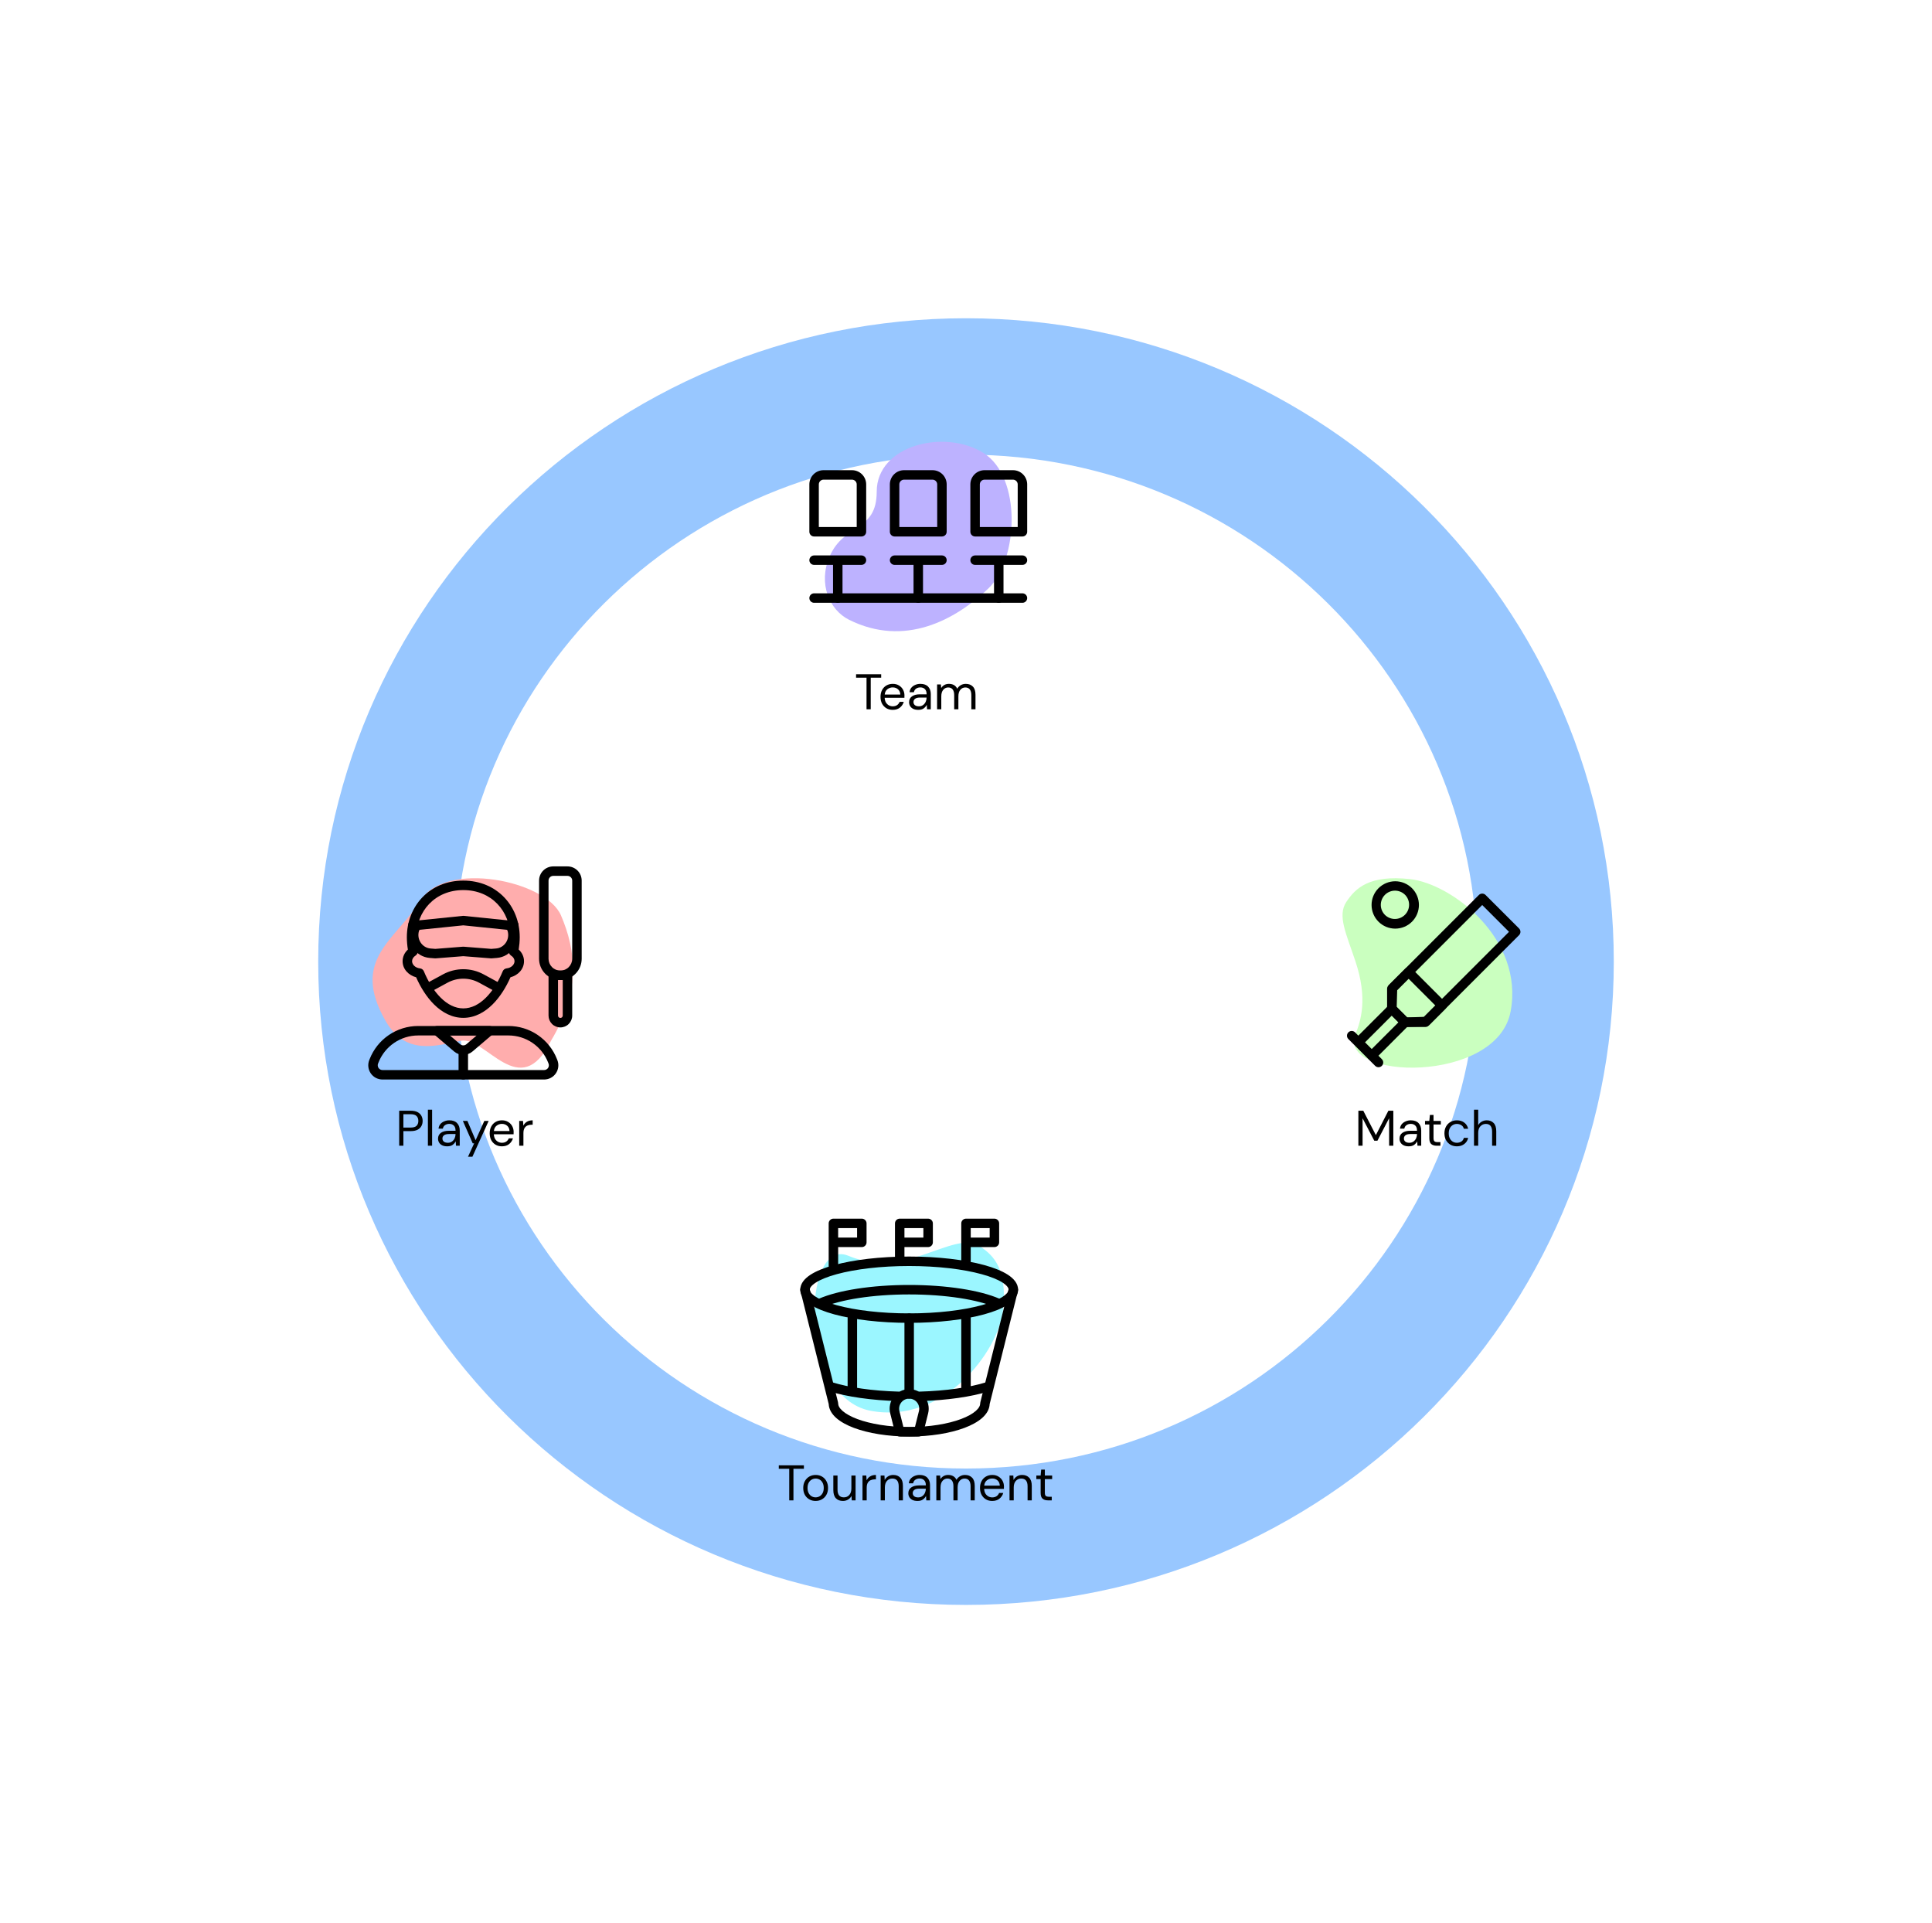 <svg width="425" height="423" viewBox="0 0 425 423" fill="none" xmlns="http://www.w3.org/2000/svg">
<g filter="url(#filter0_f_1667_8879)">
<path d="M340 211.5C340 281.265 283.016 338 212.5 338C141.984 338 85 281.265 85 211.5C85 141.735 141.984 85 212.5 85C283.016 85 340 141.735 340 211.5Z" stroke="#2E8DFF" stroke-opacity="0.49" stroke-width="30"/>
</g>
<path d="M87.814 252V244.3H90.344C90.945 244.3 91.44 244.399 91.829 244.597C92.218 244.795 92.504 245.063 92.687 245.4C92.878 245.737 92.973 246.119 92.973 246.544C92.973 246.962 92.881 247.34 92.698 247.677C92.515 248.014 92.229 248.286 91.84 248.491C91.451 248.689 90.953 248.788 90.344 248.788H88.738V252H87.814ZM88.738 248.007H90.322C90.938 248.007 91.374 247.879 91.631 247.622C91.895 247.358 92.027 246.999 92.027 246.544C92.027 246.082 91.895 245.723 91.631 245.466C91.374 245.202 90.938 245.07 90.322 245.07H88.738V248.007ZM94.129 252V244.08H95.053V252H94.129ZM98.383 252.132C97.928 252.132 97.55 252.055 97.25 251.901C96.949 251.747 96.725 251.542 96.579 251.285C96.432 251.028 96.359 250.75 96.359 250.449C96.359 249.892 96.571 249.463 96.997 249.162C97.422 248.861 98.001 248.711 98.735 248.711H100.209V248.645C100.209 248.168 100.084 247.809 99.835 247.567C99.585 247.318 99.252 247.193 98.834 247.193C98.474 247.193 98.163 247.285 97.899 247.468C97.642 247.644 97.481 247.904 97.415 248.249H96.469C96.505 247.853 96.637 247.519 96.865 247.248C97.099 246.977 97.389 246.771 97.734 246.632C98.078 246.485 98.445 246.412 98.834 246.412C99.596 246.412 100.168 246.617 100.55 247.028C100.938 247.431 101.133 247.97 101.133 248.645V252H100.308L100.253 251.021C100.099 251.329 99.871 251.593 99.571 251.813C99.277 252.026 98.881 252.132 98.383 252.132ZM98.526 251.351C98.878 251.351 99.178 251.259 99.428 251.076C99.684 250.893 99.879 250.654 100.011 250.361C100.143 250.068 100.209 249.76 100.209 249.437V249.426H98.812C98.269 249.426 97.884 249.521 97.657 249.712C97.437 249.895 97.327 250.126 97.327 250.405C97.327 250.691 97.429 250.922 97.635 251.098C97.847 251.267 98.144 251.351 98.526 251.351ZM102.952 254.42L104.305 251.472H103.986L101.819 246.544H102.82L104.624 250.79L106.538 246.544H107.495L103.92 254.42H102.952ZM110.407 252.132C109.887 252.132 109.425 252.015 109.021 251.78C108.618 251.538 108.299 251.204 108.064 250.779C107.837 250.354 107.723 249.851 107.723 249.272C107.723 248.7 107.837 248.201 108.064 247.776C108.292 247.343 108.607 247.01 109.01 246.775C109.421 246.533 109.894 246.412 110.429 246.412C110.957 246.412 111.412 246.533 111.793 246.775C112.182 247.01 112.479 247.321 112.684 247.71C112.89 248.099 112.992 248.517 112.992 248.964C112.992 249.045 112.989 249.125 112.981 249.206C112.981 249.287 112.981 249.378 112.981 249.481H108.636C108.658 249.899 108.754 250.247 108.922 250.526C109.098 250.797 109.315 251.003 109.571 251.142C109.835 251.281 110.114 251.351 110.407 251.351C110.789 251.351 111.108 251.263 111.364 251.087C111.621 250.911 111.808 250.673 111.925 250.372H112.838C112.692 250.878 112.409 251.3 111.991 251.637C111.581 251.967 111.053 252.132 110.407 252.132ZM110.407 247.193C109.967 247.193 109.575 247.329 109.23 247.6C108.893 247.864 108.699 248.253 108.647 248.766H112.079C112.057 248.275 111.889 247.89 111.573 247.611C111.258 247.332 110.869 247.193 110.407 247.193ZM114.217 252V246.544H115.053L115.13 247.589C115.299 247.23 115.555 246.944 115.9 246.731C116.245 246.518 116.67 246.412 117.176 246.412V247.38H116.923C116.6 247.38 116.303 247.439 116.032 247.556C115.761 247.666 115.544 247.857 115.383 248.128C115.222 248.399 115.141 248.773 115.141 249.25V252H114.217Z" fill="black"/>
<path d="M123.407 201.349C126.716 209.07 127.82 217.895 121.199 228.926C114.376 242.751 106.859 227.822 101.345 228.926C95.83 230.03 89.212 232.236 84.799 224.513C77.059 210.97 87.005 206.863 92.52 198.041C98.037 189.216 120.097 193.626 123.407 201.349Z" fill="#FFADAD"/>
<path fill-rule="evenodd" clip-rule="evenodd" d="M81.313 232.952C82.152 230.804 83.619 228.96 85.523 227.66C87.427 226.36 89.678 225.664 91.984 225.664H111.85C114.156 225.664 116.408 226.359 118.312 227.66C120.216 228.96 121.684 230.804 122.523 232.952L122.611 233.174C122.796 233.648 122.862 234.16 122.805 234.665C122.747 235.17 122.567 235.654 122.281 236.074C121.994 236.494 121.609 236.838 121.159 237.075C120.71 237.313 120.209 237.437 119.7 237.437H84.135C83.627 237.437 83.126 237.313 82.676 237.075C82.227 236.838 81.842 236.494 81.555 236.074C81.268 235.654 81.088 235.17 81.031 234.665C80.973 234.16 81.04 233.648 81.225 233.174L81.313 232.952ZM91.984 227.747C90.097 227.748 88.256 228.317 86.698 229.381C85.141 230.445 83.941 231.953 83.254 233.71L83.165 233.933C83.103 234.091 83.081 234.261 83.1 234.43C83.119 234.598 83.179 234.76 83.275 234.9C83.371 235.04 83.499 235.154 83.649 235.233C83.799 235.312 83.966 235.354 84.135 235.354H119.698C119.868 235.354 120.035 235.312 120.185 235.233C120.335 235.154 120.463 235.04 120.559 234.9C120.654 234.76 120.714 234.598 120.734 234.43C120.753 234.261 120.731 234.091 120.669 233.933L120.581 233.71C119.895 231.953 118.695 230.445 117.137 229.381C115.58 228.317 113.738 227.748 111.852 227.747H91.984Z" fill="black"/>
<path fill-rule="evenodd" clip-rule="evenodd" d="M95.162 226.345C95.235 226.145 95.369 225.972 95.544 225.851C95.719 225.729 95.927 225.664 96.141 225.664H107.693C107.906 225.664 108.113 225.73 108.288 225.852C108.462 225.974 108.595 226.146 108.668 226.346C108.742 226.545 108.752 226.763 108.699 226.969C108.645 227.175 108.53 227.359 108.368 227.497L103.943 231.268C103.378 231.75 102.659 232.014 101.917 232.014C101.174 232.014 100.456 231.75 99.891 231.268L95.464 227.497C95.302 227.359 95.186 227.175 95.132 226.969C95.078 226.763 95.088 226.545 95.162 226.345ZM98.97 227.747L101.241 229.681C101.429 229.841 101.668 229.929 101.916 229.929C102.163 229.929 102.402 229.841 102.591 229.681L104.862 227.747H98.97Z" fill="black"/>
<path fill-rule="evenodd" clip-rule="evenodd" d="M101.917 230.146C102.193 230.146 102.458 230.256 102.653 230.451C102.849 230.646 102.958 230.911 102.958 231.188V236.396C102.958 236.672 102.849 236.937 102.653 237.132C102.458 237.328 102.193 237.438 101.917 237.438C101.64 237.438 101.375 237.328 101.18 237.132C100.985 236.937 100.875 236.672 100.875 236.396V231.188C100.875 230.911 100.985 230.646 101.18 230.451C101.375 230.256 101.64 230.146 101.917 230.146ZM89.5 206.146C89.5 199.302 94.506 193.688 101.917 193.688C109.325 193.688 114.329 199.302 114.329 206.146C114.329 207 114.252 207.913 114.104 208.852C114.804 209.494 115.271 210.39 115.271 211.415C115.271 213.192 113.925 214.525 112.292 214.95C111.312 217.173 109.987 219.296 108.358 220.915C106.6 222.66 104.423 223.875 101.915 223.875C99.406 223.875 97.227 222.66 95.471 220.915C93.842 219.296 92.519 217.173 91.537 214.948C89.908 214.523 88.565 213.19 88.565 211.417C88.565 210.392 89.029 209.5 89.725 208.854C89.58 207.959 89.505 207.053 89.5 206.146ZM101.917 195.771C95.727 195.771 91.583 200.381 91.583 206.146C91.583 207.042 91.683 208.044 91.883 209.104C91.921 209.309 91.897 209.521 91.813 209.712C91.73 209.902 91.591 210.064 91.415 210.175C90.904 210.498 90.648 210.965 90.648 211.417C90.648 212.096 91.275 212.867 92.394 212.994C92.579 213.014 92.755 213.084 92.903 213.196C93.052 213.308 93.168 213.457 93.24 213.629C94.167 215.867 95.431 217.94 96.94 219.435C98.444 220.929 100.123 221.792 101.915 221.792C103.706 221.792 105.385 220.929 106.89 219.437C108.398 217.937 109.665 215.867 110.59 213.631C110.661 213.459 110.777 213.309 110.926 213.196C111.075 213.084 111.252 213.014 111.437 212.994C112.558 212.869 113.187 212.096 113.187 211.417C113.187 210.962 112.929 210.498 112.417 210.175C112.24 210.064 112.1 209.901 112.017 209.71C111.933 209.518 111.909 209.306 111.948 209.1C112.146 208.044 112.246 207.042 112.246 206.146C112.246 200.381 108.104 195.771 101.915 195.771H101.917Z" fill="black"/>
<path fill-rule="evenodd" clip-rule="evenodd" d="M101.812 201.444C101.882 201.437 101.953 201.437 102.023 201.444L111.448 202.408C111.775 202.417 112.087 202.494 112.371 202.625C112.552 202.484 112.775 202.407 113.004 202.406C113.234 202.405 113.457 202.48 113.64 202.619C113.822 202.758 113.954 202.953 114.014 203.175C114.074 203.396 114.06 203.631 113.973 203.844L113.733 204.431C114.458 207.413 112.4 210.452 109.281 210.698L108.156 210.788C108.1 210.792 108.045 210.792 107.989 210.788L101.916 210.308L95.843 210.788C95.789 210.792 95.734 210.792 95.679 210.788L94.554 210.698C91.429 210.452 89.373 207.406 90.104 204.421L89.875 203.827C89.793 203.616 89.782 203.384 89.845 203.166C89.907 202.948 90.038 202.756 90.219 202.62C90.4 202.483 90.621 202.41 90.847 202.41C91.074 202.41 91.294 202.484 91.475 202.621C91.754 202.492 92.062 202.417 92.385 202.408L101.812 201.444ZM101.916 203.527L92.552 204.485C92.517 204.489 92.482 204.491 92.448 204.492C92.389 204.493 92.333 204.514 92.287 204.55C92.241 204.586 92.207 204.635 92.191 204.692C91.581 206.567 92.862 208.475 94.716 208.621L95.762 208.704L101.835 208.225C101.89 208.221 101.945 208.221 102 208.225L108.073 208.704L109.118 208.621C110.973 208.475 112.252 206.565 111.641 204.692C111.626 204.636 111.592 204.586 111.547 204.55C111.501 204.514 111.445 204.494 111.387 204.492C111.352 204.491 111.318 204.489 111.283 204.485L101.916 203.527ZM118.583 193.688C118.583 192.859 118.912 192.064 119.498 191.478C120.084 190.892 120.879 190.562 121.708 190.562H124.833C125.662 190.562 126.457 190.892 127.043 191.478C127.629 192.064 127.958 192.859 127.958 193.688V210.875C127.958 212.118 127.464 213.31 126.585 214.19C125.706 215.069 124.514 215.562 123.271 215.562C122.027 215.562 120.835 215.069 119.956 214.19C119.077 213.31 118.583 212.118 118.583 210.875V193.688ZM121.708 192.646C121.432 192.646 121.167 192.756 120.971 192.951C120.776 193.146 120.666 193.411 120.666 193.688V210.875C120.666 211.566 120.941 212.228 121.429 212.716C121.917 213.205 122.58 213.479 123.271 213.479C123.961 213.479 124.624 213.205 125.112 212.716C125.6 212.228 125.875 211.566 125.875 210.875V193.688C125.875 193.411 125.765 193.146 125.57 192.951C125.374 192.756 125.109 192.646 124.833 192.646H121.708Z" fill="black"/>
<path fill-rule="evenodd" clip-rule="evenodd" d="M120.666 214.521C120.666 214.245 120.776 213.98 120.971 213.784C121.167 213.589 121.432 213.479 121.708 213.479H124.833C125.109 213.479 125.374 213.589 125.57 213.784C125.765 213.98 125.875 214.245 125.875 214.521V223.375C125.875 224.066 125.6 224.728 125.112 225.216C124.624 225.705 123.961 225.979 123.27 225.979C122.58 225.979 121.917 225.705 121.429 225.216C120.941 224.728 120.666 224.066 120.666 223.375V214.521ZM122.75 215.563V223.375C122.75 223.513 122.805 223.646 122.902 223.743C123 223.841 123.132 223.896 123.27 223.896C123.409 223.896 123.541 223.841 123.639 223.743C123.736 223.646 123.791 223.513 123.791 223.375V215.563H122.75ZM97.435 214.317C98.81 213.568 100.351 213.176 101.917 213.176C103.483 213.176 105.024 213.568 106.4 214.317L110.166 216.367C110.409 216.499 110.59 216.722 110.668 216.987C110.746 217.252 110.716 217.537 110.584 217.78C110.452 218.023 110.229 218.204 109.964 218.282C109.699 218.36 109.413 218.33 109.17 218.198L105.404 216.148C104.334 215.566 103.135 215.26 101.917 215.26C100.699 215.26 99.501 215.566 98.431 216.148L94.96 218.035C94.84 218.105 94.707 218.15 94.569 218.167C94.431 218.184 94.291 218.174 94.157 218.136C94.023 218.098 93.898 218.034 93.79 217.948C93.681 217.861 93.591 217.754 93.524 217.631C93.458 217.509 93.416 217.375 93.403 217.237C93.389 217.099 93.403 216.959 93.444 216.826C93.485 216.693 93.552 216.57 93.641 216.464C93.731 216.357 93.841 216.27 93.964 216.206L97.435 214.317Z" fill="black"/>
<path d="M173.618 330V323.059H171.319V322.3H176.841V323.059H174.542V330H173.618ZM179.412 330.132C178.899 330.132 178.437 330.015 178.026 329.78C177.615 329.545 177.289 329.215 177.047 328.79C176.812 328.357 176.695 327.851 176.695 327.272C176.695 326.693 176.816 326.19 177.058 325.765C177.3 325.332 177.626 324.999 178.037 324.764C178.455 324.529 178.921 324.412 179.434 324.412C179.947 324.412 180.409 324.529 180.82 324.764C181.231 324.999 181.553 325.332 181.788 325.765C182.03 326.19 182.151 326.693 182.151 327.272C182.151 327.851 182.03 328.357 181.788 328.79C181.546 329.215 181.216 329.545 180.798 329.78C180.387 330.015 179.925 330.132 179.412 330.132ZM179.412 329.34C179.727 329.34 180.021 329.263 180.292 329.109C180.563 328.955 180.783 328.724 180.952 328.416C181.121 328.108 181.205 327.727 181.205 327.272C181.205 326.817 181.121 326.436 180.952 326.128C180.791 325.82 180.574 325.589 180.303 325.435C180.032 325.281 179.742 325.204 179.434 325.204C179.119 325.204 178.825 325.281 178.554 325.435C178.283 325.589 178.063 325.82 177.894 326.128C177.725 326.436 177.641 326.817 177.641 327.272C177.641 327.727 177.725 328.108 177.894 328.416C178.063 328.724 178.279 328.955 178.543 329.109C178.814 329.263 179.104 329.34 179.412 329.34ZM185.427 330.132C184.781 330.132 184.268 329.938 183.887 329.549C183.505 329.153 183.315 328.548 183.315 327.734V324.544H184.239V327.635C184.239 328.772 184.704 329.34 185.636 329.34C186.112 329.34 186.505 329.171 186.813 328.834C187.128 328.489 187.286 328.002 187.286 327.371V324.544H188.21V330H187.374L187.308 329.021C187.139 329.366 186.886 329.637 186.549 329.835C186.219 330.033 185.845 330.132 185.427 330.132ZM189.731 330V324.544H190.567L190.644 325.589C190.812 325.23 191.069 324.944 191.414 324.731C191.758 324.518 192.184 324.412 192.69 324.412V325.38H192.437C192.114 325.38 191.817 325.439 191.546 325.556C191.274 325.666 191.058 325.857 190.897 326.128C190.735 326.399 190.655 326.773 190.655 327.25V330H189.731ZM193.727 330V324.544H194.563L194.618 325.523C194.794 325.178 195.047 324.907 195.377 324.709C195.707 324.511 196.081 324.412 196.499 324.412C197.144 324.412 197.657 324.61 198.039 325.006C198.427 325.395 198.622 325.996 198.622 326.81V330H197.698V326.909C197.698 325.772 197.228 325.204 196.29 325.204C195.82 325.204 195.428 325.376 195.113 325.721C194.805 326.058 194.651 326.542 194.651 327.173V330H193.727ZM201.837 330.132C201.382 330.132 201.004 330.055 200.704 329.901C200.403 329.747 200.179 329.542 200.033 329.285C199.886 329.028 199.813 328.75 199.813 328.449C199.813 327.892 200.025 327.463 200.451 327.162C200.876 326.861 201.455 326.711 202.189 326.711H203.663V326.645C203.663 326.168 203.538 325.809 203.289 325.567C203.039 325.318 202.706 325.193 202.288 325.193C201.928 325.193 201.617 325.285 201.353 325.468C201.096 325.644 200.935 325.904 200.869 326.249H199.923C199.959 325.853 200.091 325.519 200.319 325.248C200.553 324.977 200.843 324.771 201.188 324.632C201.532 324.485 201.899 324.412 202.288 324.412C203.05 324.412 203.622 324.617 204.004 325.028C204.392 325.431 204.587 325.97 204.587 326.645V330H203.762L203.707 329.021C203.553 329.329 203.325 329.593 203.025 329.813C202.731 330.026 202.335 330.132 201.837 330.132ZM201.98 329.351C202.332 329.351 202.632 329.259 202.882 329.076C203.138 328.893 203.333 328.654 203.465 328.361C203.597 328.068 203.663 327.76 203.663 327.437V327.426H202.266C201.723 327.426 201.338 327.521 201.111 327.712C200.891 327.895 200.781 328.126 200.781 328.405C200.781 328.691 200.883 328.922 201.089 329.098C201.301 329.267 201.598 329.351 201.98 329.351ZM205.973 330V324.544H206.809L206.875 325.336C207.051 325.043 207.286 324.815 207.579 324.654C207.872 324.493 208.202 324.412 208.569 324.412C209.002 324.412 209.372 324.5 209.68 324.676C209.995 324.852 210.237 325.12 210.406 325.479C210.597 325.149 210.857 324.889 211.187 324.698C211.524 324.507 211.887 324.412 212.276 324.412C212.929 324.412 213.449 324.61 213.838 325.006C214.227 325.395 214.421 325.996 214.421 326.81V330H213.508V326.909C213.508 326.344 213.394 325.919 213.167 325.633C212.94 325.347 212.613 325.204 212.188 325.204C211.748 325.204 211.381 325.376 211.088 325.721C210.802 326.058 210.659 326.542 210.659 327.173V330H209.735V326.909C209.735 326.344 209.621 325.919 209.394 325.633C209.167 325.347 208.84 325.204 208.415 325.204C207.982 325.204 207.619 325.376 207.326 325.721C207.04 326.058 206.897 326.542 206.897 327.173V330H205.973ZM218.266 330.132C217.745 330.132 217.283 330.015 216.88 329.78C216.476 329.538 216.157 329.204 215.923 328.779C215.695 328.354 215.582 327.851 215.582 327.272C215.582 326.7 215.695 326.201 215.923 325.776C216.15 325.343 216.465 325.01 216.869 324.775C217.279 324.533 217.752 324.412 218.288 324.412C218.816 324.412 219.27 324.533 219.652 324.775C220.04 325.01 220.337 325.321 220.543 325.71C220.748 326.099 220.851 326.517 220.851 326.964C220.851 327.045 220.847 327.125 220.84 327.206C220.84 327.287 220.84 327.378 220.84 327.481H216.495C216.517 327.899 216.612 328.247 216.781 328.526C216.957 328.797 217.173 329.003 217.43 329.142C217.694 329.281 217.972 329.351 218.266 329.351C218.647 329.351 218.966 329.263 219.223 329.087C219.479 328.911 219.666 328.673 219.784 328.372H220.697C220.55 328.878 220.268 329.3 219.85 329.637C219.439 329.967 218.911 330.132 218.266 330.132ZM218.266 325.193C217.826 325.193 217.433 325.329 217.089 325.6C216.751 325.864 216.557 326.253 216.506 326.766H219.938C219.916 326.275 219.747 325.89 219.432 325.611C219.116 325.332 218.728 325.193 218.266 325.193ZM222.075 330V324.544H222.911L222.966 325.523C223.142 325.178 223.395 324.907 223.725 324.709C224.055 324.511 224.429 324.412 224.847 324.412C225.493 324.412 226.006 324.61 226.387 325.006C226.776 325.395 226.97 325.996 226.97 326.81V330H226.046V326.909C226.046 325.772 225.577 325.204 224.638 325.204C224.169 325.204 223.777 325.376 223.461 325.721C223.153 326.058 222.999 326.542 222.999 327.173V330H222.075ZM230.526 330C230.028 330 229.635 329.879 229.349 329.637C229.063 329.395 228.92 328.959 228.92 328.328V325.325H227.974V324.544H228.92L229.041 323.235H229.844V324.544H231.45V325.325H229.844V328.328C229.844 328.673 229.914 328.907 230.053 329.032C230.193 329.149 230.438 329.208 230.79 329.208H231.362V330H230.526Z" fill="black"/>
<path d="M202.568 276.166C194.359 278.904 189.515 277.372 186.505 276.166C176.463 272.154 175.459 307.291 191.522 310.302C207.584 313.314 219.632 297.252 220.636 288.218C221.638 279.181 218.628 276.17 215.615 274.162C212.605 272.154 208.588 274.162 202.565 276.17L202.568 276.166Z" fill="#9BF6FF"/>
<path fill-rule="evenodd" clip-rule="evenodd" d="M179.448 282.108C178.369 282.806 178.126 283.356 178.126 283.667C178.126 283.979 178.369 284.527 179.448 285.225C180.482 285.892 182.044 286.529 184.069 287.079C188.105 288.183 193.736 288.875 200.001 288.875C206.263 288.875 211.896 288.181 215.932 287.081C217.957 286.529 219.519 285.89 220.553 285.225C221.632 284.527 221.876 283.977 221.876 283.667C221.876 283.354 221.632 282.806 220.553 282.108C219.519 281.442 217.957 280.804 215.932 280.254C211.896 279.148 206.265 278.458 200.001 278.458C193.738 278.458 188.105 279.152 184.069 280.252C182.044 280.804 180.482 281.444 179.448 282.108ZM183.521 278.242C187.782 277.083 193.607 276.375 200.001 276.375C206.394 276.375 212.219 277.081 216.48 278.242C218.601 278.821 220.394 279.529 221.682 280.358C222.921 281.158 223.959 282.252 223.959 283.667C223.959 285.081 222.921 286.175 221.682 286.975C220.394 287.804 218.601 288.513 216.48 289.092C212.219 290.252 206.394 290.958 200.001 290.958C193.607 290.958 187.782 290.252 183.521 289.092C181.401 288.513 179.607 287.804 178.319 286.975C177.08 286.175 176.042 285.081 176.042 283.667C176.042 282.252 177.08 281.158 178.319 280.358C179.607 279.529 181.401 278.821 183.521 278.242Z" fill="black"/>
<path fill-rule="evenodd" clip-rule="evenodd" d="M200.001 284.708C191.865 284.708 184.84 285.877 180.98 287.558C180.854 287.613 180.719 287.642 180.583 287.645C180.446 287.647 180.31 287.623 180.183 287.572C179.926 287.471 179.719 287.272 179.609 287.019C179.499 286.765 179.494 286.479 179.595 286.222C179.696 285.965 179.895 285.758 180.149 285.648C184.39 283.802 191.746 282.625 200.003 282.625C208.255 282.625 215.611 283.802 219.853 285.648C219.978 285.703 220.092 285.782 220.187 285.88C220.281 285.979 220.356 286.095 220.406 286.222C220.456 286.35 220.481 286.486 220.478 286.623C220.475 286.759 220.446 286.894 220.391 287.02C220.337 287.145 220.258 287.259 220.159 287.354C220.061 287.449 219.944 287.523 219.817 287.573C219.689 287.623 219.553 287.648 219.417 287.645C219.28 287.643 219.145 287.613 219.019 287.558C215.163 285.877 208.138 284.708 200.001 284.708ZM181.786 304.721C181.827 304.59 181.893 304.469 181.98 304.364C182.068 304.259 182.175 304.172 182.296 304.108C182.417 304.044 182.55 304.005 182.686 303.993C182.822 303.98 182.96 303.995 183.09 304.035C186.694 305.154 191.853 305.923 197.715 306.083C197.852 306.087 197.987 306.118 198.112 306.173C198.237 306.229 198.349 306.309 198.444 306.408C198.538 306.508 198.611 306.625 198.66 306.752C198.709 306.88 198.732 307.016 198.729 307.153C198.725 307.29 198.694 307.425 198.639 307.55C198.583 307.675 198.503 307.787 198.404 307.881C198.304 307.976 198.188 308.049 198.06 308.098C197.932 308.147 197.796 308.17 197.659 308.167C191.674 308.002 186.313 307.217 182.471 306.025C182.341 305.984 182.219 305.918 182.114 305.831C182.009 305.743 181.922 305.636 181.859 305.515C181.795 305.394 181.756 305.261 181.743 305.125C181.731 304.989 181.745 304.851 181.786 304.721ZM218.215 304.721C218.256 304.852 218.27 304.989 218.258 305.125C218.245 305.262 218.206 305.394 218.142 305.515C218.078 305.637 217.991 305.744 217.886 305.831C217.78 305.919 217.659 305.985 217.528 306.025C213.688 307.217 208.328 308.004 202.342 308.167C202.206 308.17 202.069 308.147 201.942 308.098C201.814 308.049 201.697 307.976 201.597 307.881C201.498 307.787 201.418 307.675 201.363 307.55C201.307 307.425 201.276 307.29 201.273 307.153C201.269 307.016 201.292 306.88 201.341 306.752C201.39 306.625 201.464 306.508 201.558 306.408C201.652 306.309 201.765 306.229 201.89 306.173C202.015 306.118 202.149 306.087 202.286 306.083C208.151 305.923 213.307 305.154 216.911 304.035C217.042 303.995 217.179 303.98 217.316 303.993C217.452 304.006 217.585 304.045 217.706 304.109C217.827 304.173 217.934 304.26 218.022 304.365C218.109 304.47 218.175 304.59 218.215 304.721Z" fill="black"/>
<path fill-rule="evenodd" clip-rule="evenodd" d="M176.831 282.656C177.099 282.589 177.383 282.632 177.619 282.774C177.856 282.916 178.027 283.146 178.094 283.414L184.344 308.414C184.364 308.497 184.375 308.581 184.375 308.666C184.375 309.125 184.619 309.687 185.333 310.32C186.048 310.954 187.142 311.57 188.581 312.112C191.452 313.187 195.49 313.875 200 313.875C204.51 313.875 208.548 313.187 211.419 312.11C212.858 311.57 213.952 310.954 214.667 310.318C215.381 309.685 215.625 309.125 215.625 308.666C215.625 308.583 215.635 308.495 215.656 308.414L221.906 283.414C221.978 283.152 222.15 282.928 222.385 282.791C222.62 282.653 222.899 282.613 223.163 282.679C223.427 282.745 223.655 282.911 223.798 283.143C223.94 283.375 223.987 283.653 223.927 283.918L217.708 308.806C217.66 310.014 216.985 311.05 216.05 311.879C215.077 312.741 213.729 313.47 212.154 314.062C208.994 315.245 204.696 315.958 200.002 315.958C195.308 315.958 191.012 315.245 187.852 314.062C186.275 313.47 184.927 312.741 183.956 311.879C183.019 311.05 182.346 310.014 182.296 308.806L176.073 283.918C176.006 283.65 176.048 283.367 176.191 283.13C176.333 282.893 176.563 282.723 176.831 282.656Z" fill="black"/>
<path fill-rule="evenodd" clip-rule="evenodd" d="M195.833 310.878C195.674 310.245 195.662 309.584 195.797 308.945C195.932 308.305 196.211 307.706 196.613 307.191C197.015 306.676 197.528 306.259 198.115 305.973C198.702 305.686 199.347 305.537 200 305.537C200.653 305.537 201.298 305.686 201.885 305.973C202.471 306.259 202.985 306.676 203.387 307.191C203.789 307.706 204.068 308.305 204.203 308.945C204.338 309.584 204.326 310.245 204.167 310.878L203.094 315.17C203.037 315.395 202.907 315.595 202.724 315.738C202.541 315.88 202.315 315.958 202.083 315.958H197.917C197.684 315.958 197.459 315.88 197.275 315.737C197.092 315.594 196.962 315.393 196.906 315.168L195.833 310.878ZM200 307.624C198.562 307.624 197.506 308.976 197.854 310.372L198.729 313.874H201.271L202.146 310.372C202.227 310.046 202.233 309.706 202.163 309.377C202.093 309.048 201.95 308.74 201.743 308.475C201.536 308.21 201.272 307.996 200.97 307.849C200.668 307.701 200.336 307.624 200 307.624Z" fill="black"/>
<path fill-rule="evenodd" clip-rule="evenodd" d="M200 288.874C200.277 288.874 200.542 288.984 200.737 289.179C200.932 289.375 201.042 289.64 201.042 289.916V306.583C201.042 306.859 200.932 307.124 200.737 307.319C200.542 307.515 200.277 307.624 200 307.624C199.724 307.624 199.459 307.515 199.264 307.319C199.068 307.124 198.959 306.859 198.959 306.583V289.916C198.959 289.64 199.068 289.375 199.264 289.179C199.459 288.984 199.724 288.874 200 288.874ZM187.5 288.874C187.777 288.874 188.042 288.984 188.237 289.179C188.432 289.375 188.542 289.64 188.542 289.916V305.541C188.542 305.817 188.432 306.082 188.237 306.278C188.042 306.473 187.777 306.583 187.5 306.583C187.224 306.583 186.959 306.473 186.764 306.278C186.568 306.082 186.459 305.817 186.459 305.541V289.916C186.459 289.64 186.568 289.375 186.764 289.179C186.959 288.984 187.224 288.874 187.5 288.874ZM212.5 288.874C212.777 288.874 213.042 288.984 213.237 289.179C213.432 289.375 213.542 289.64 213.542 289.916V305.541C213.542 305.817 213.432 306.082 213.237 306.278C213.042 306.473 212.777 306.583 212.5 306.583C212.224 306.583 211.959 306.473 211.764 306.278C211.568 306.082 211.459 305.817 211.459 305.541V289.916C211.459 289.64 211.568 289.375 211.764 289.179C211.959 288.984 212.224 288.874 212.5 288.874ZM196.875 269.083C196.875 268.806 196.985 268.541 197.18 268.346C197.376 268.151 197.641 268.041 197.917 268.041H204.167C204.443 268.041 204.708 268.151 204.904 268.346C205.099 268.541 205.209 268.806 205.209 269.083V273.249C205.209 273.526 205.099 273.791 204.904 273.986C204.708 274.181 204.443 274.291 204.167 274.291H198.959V277.416C198.959 277.692 198.849 277.957 198.654 278.153C198.458 278.348 198.193 278.458 197.917 278.458C197.641 278.458 197.376 278.348 197.18 278.153C196.985 277.957 196.875 277.692 196.875 277.416V269.083ZM198.959 272.208H203.125V270.124H198.959V272.208ZM182.292 269.083C182.292 268.806 182.402 268.541 182.597 268.346C182.792 268.151 183.057 268.041 183.334 268.041H189.584C189.86 268.041 190.125 268.151 190.32 268.346C190.516 268.541 190.625 268.806 190.625 269.083V273.249C190.625 273.526 190.516 273.791 190.32 273.986C190.125 274.181 189.86 274.291 189.584 274.291H184.375V278.458C184.375 278.734 184.266 278.999 184.07 279.194C183.875 279.39 183.61 279.499 183.334 279.499C183.057 279.499 182.792 279.39 182.597 279.194C182.402 278.999 182.292 278.734 182.292 278.458V269.083ZM184.375 272.208H188.542V270.124H184.375V272.208ZM211.459 269.083C211.459 268.806 211.568 268.541 211.764 268.346C211.959 268.151 212.224 268.041 212.5 268.041H218.75C219.027 268.041 219.292 268.151 219.487 268.346C219.682 268.541 219.792 268.806 219.792 269.083V273.249C219.792 273.526 219.682 273.791 219.487 273.986C219.292 274.181 219.027 274.291 218.75 274.291H213.542V277.416C213.542 277.692 213.432 277.957 213.237 278.153C213.042 278.348 212.777 278.458 212.5 278.458C212.224 278.458 211.959 278.348 211.764 278.153C211.568 277.957 211.459 277.692 211.459 277.416V269.083ZM213.542 272.208H217.709V270.124H213.542V272.208Z" fill="black"/>
<path d="M298.814 252V244.3H299.892L302.664 249.668L305.414 244.3H306.503V252H305.579V245.95L303.005 250.9H302.312L299.738 245.961V252H298.814ZM309.887 252.132C309.433 252.132 309.055 252.055 308.754 251.901C308.454 251.747 308.23 251.542 308.083 251.285C307.937 251.028 307.863 250.75 307.863 250.449C307.863 249.892 308.076 249.463 308.501 249.162C308.927 248.861 309.506 248.711 310.239 248.711H311.713V248.645C311.713 248.168 311.589 247.809 311.339 247.567C311.09 247.318 310.756 247.193 310.338 247.193C309.979 247.193 309.667 247.285 309.403 247.468C309.147 247.644 308.985 247.904 308.919 248.249H307.973C308.01 247.853 308.142 247.519 308.369 247.248C308.604 246.977 308.894 246.771 309.238 246.632C309.583 246.485 309.95 246.412 310.338 246.412C311.101 246.412 311.673 246.617 312.054 247.028C312.443 247.431 312.637 247.97 312.637 248.645V252H311.812L311.757 251.021C311.603 251.329 311.376 251.593 311.075 251.813C310.782 252.026 310.386 252.132 309.887 252.132ZM310.03 251.351C310.382 251.351 310.683 251.259 310.932 251.076C311.189 250.893 311.383 250.654 311.515 250.361C311.647 250.068 311.713 249.76 311.713 249.437V249.426H310.316C309.774 249.426 309.389 249.521 309.161 249.712C308.941 249.895 308.831 250.126 308.831 250.405C308.831 250.691 308.934 250.922 309.139 251.098C309.352 251.267 309.649 251.351 310.03 251.351ZM316.029 252C315.531 252 315.138 251.879 314.852 251.637C314.566 251.395 314.423 250.959 314.423 250.328V247.325H313.477V246.544H314.423L314.544 245.235H315.347V246.544H316.953V247.325H315.347V250.328C315.347 250.673 315.417 250.907 315.556 251.032C315.696 251.149 315.941 251.208 316.293 251.208H316.865V252H316.029ZM320.485 252.132C319.964 252.132 319.495 252.015 319.077 251.78C318.666 251.538 318.34 251.204 318.098 250.779C317.863 250.346 317.746 249.844 317.746 249.272C317.746 248.7 317.863 248.201 318.098 247.776C318.34 247.343 318.666 247.01 319.077 246.775C319.495 246.533 319.964 246.412 320.485 246.412C321.13 246.412 321.673 246.581 322.113 246.918C322.56 247.255 322.842 247.706 322.96 248.271H322.014C321.94 247.934 321.761 247.673 321.475 247.49C321.189 247.299 320.855 247.204 320.474 247.204C320.166 247.204 319.876 247.281 319.605 247.435C319.333 247.589 319.113 247.82 318.945 248.128C318.776 248.436 318.692 248.817 318.692 249.272C318.692 249.727 318.776 250.108 318.945 250.416C319.113 250.724 319.333 250.959 319.605 251.12C319.876 251.274 320.166 251.351 320.474 251.351C320.855 251.351 321.189 251.259 321.475 251.076C321.761 250.885 321.94 250.618 322.014 250.273H322.96C322.85 250.823 322.571 251.27 322.124 251.615C321.676 251.96 321.13 252.132 320.485 252.132ZM324.25 252V244.08H325.174V247.479C325.358 247.142 325.618 246.881 325.955 246.698C326.293 246.507 326.659 246.412 327.055 246.412C327.686 246.412 328.192 246.61 328.573 247.006C328.955 247.395 329.145 247.996 329.145 248.81V252H328.232V248.909C328.232 247.772 327.774 247.204 326.857 247.204C326.381 247.204 325.981 247.376 325.658 247.721C325.336 248.058 325.174 248.542 325.174 249.173V252H324.25Z" fill="black"/>
<path d="M298.167 211.433C300.905 219.642 299.373 224.485 298.167 227.496C294.153 237.537 329.29 238.539 332.301 222.477C335.313 206.414 319.251 194.367 310.217 193.362C301.18 192.36 298.169 195.371 296.161 198.383C294.153 201.396 296.159 205.41 298.167 211.433Z" fill="#CAFFBF"/>
<path fill-rule="evenodd" clip-rule="evenodd" d="M325.322 196.848C325.517 196.653 325.782 196.543 326.059 196.543C326.335 196.543 326.6 196.653 326.795 196.848L334.162 204.213C334.259 204.309 334.336 204.424 334.388 204.551C334.441 204.677 334.468 204.813 334.468 204.95C334.468 205.087 334.441 205.223 334.388 205.349C334.336 205.476 334.259 205.591 334.162 205.688L314.433 225.417C314.246 225.603 313.995 225.712 313.73 225.721L309.153 225.879C309.011 225.884 308.869 225.859 308.736 225.806C308.604 225.753 308.483 225.674 308.383 225.573L305.435 222.627C305.334 222.526 305.255 222.406 305.203 222.273C305.15 222.141 305.126 221.999 305.13 221.856L305.289 217.277C305.298 217.014 305.407 216.764 305.593 216.577L325.322 196.848ZM326.06 199.056L307.353 217.763L307.226 221.477L309.533 223.783L313.247 223.654L331.949 204.952L326.058 199.06L326.06 199.056Z" fill="black"/>
<path fill-rule="evenodd" clip-rule="evenodd" d="M309.119 213.057C309.315 212.862 309.58 212.752 309.856 212.752C310.132 212.752 310.397 212.862 310.592 213.057L317.957 220.424C318.152 220.619 318.262 220.884 318.262 221.16C318.262 221.436 318.152 221.701 317.957 221.897L314.276 225.58C314.179 225.677 314.064 225.753 313.937 225.805C313.811 225.858 313.675 225.884 313.538 225.884H309.119C308.982 225.884 308.847 225.858 308.72 225.805C308.594 225.753 308.479 225.677 308.382 225.58L305.438 222.632C305.243 222.437 305.132 222.173 305.132 221.897V217.478C305.132 217.341 305.159 217.205 305.211 217.079C305.264 216.952 305.341 216.837 305.438 216.74L309.121 213.057H309.119ZM309.855 215.265L307.213 217.909V221.465L309.551 223.801H313.107L315.748 221.159L309.855 215.267V215.265Z" fill="black"/>
<path fill-rule="evenodd" clip-rule="evenodd" d="M305.438 221.157C305.633 220.963 305.897 220.853 306.173 220.853C306.449 220.853 306.713 220.963 306.908 221.157L309.854 224.103C310.049 224.299 310.159 224.563 310.159 224.84C310.159 225.116 310.049 225.381 309.854 225.576L303.229 232.205L303.965 232.943C304.064 233.039 304.143 233.154 304.198 233.281C304.253 233.408 304.281 233.545 304.283 233.683C304.284 233.821 304.257 233.959 304.205 234.087C304.153 234.215 304.075 234.331 303.978 234.429C303.88 234.526 303.763 234.604 303.635 234.656C303.507 234.709 303.37 234.735 303.232 234.734C303.094 234.733 302.957 234.704 302.83 234.649C302.703 234.595 302.588 234.515 302.492 234.416L296.6 228.524C296.41 228.328 296.305 228.064 296.308 227.791C296.31 227.518 296.42 227.257 296.613 227.064C296.806 226.871 297.067 226.761 297.34 226.759C297.613 226.756 297.876 226.861 298.073 227.051L298.808 227.787L305.438 221.157ZM300.279 229.262L301.752 230.732L307.646 224.841L306.173 223.368L300.279 229.259V229.262ZM309.119 196.851C308.831 196.553 308.486 196.315 308.104 196.151C307.723 195.987 307.313 195.901 306.898 195.897C306.483 195.894 306.072 195.973 305.688 196.13C305.304 196.287 304.955 196.519 304.661 196.812C304.368 197.106 304.136 197.455 303.979 197.839C303.822 198.223 303.743 198.634 303.746 199.049C303.75 199.464 303.836 199.874 304 200.256C304.163 200.637 304.402 200.982 304.7 201.27C305.291 201.829 306.077 202.135 306.891 202.124C307.705 202.112 308.482 201.784 309.057 201.208C309.632 200.633 309.96 199.855 309.972 199.042C309.983 198.228 309.678 197.442 309.119 196.851ZM303.225 195.376C303.708 194.889 304.282 194.502 304.915 194.237C305.548 193.973 306.226 193.836 306.912 193.834C307.598 193.832 308.278 193.966 308.912 194.228C309.546 194.49 310.122 194.874 310.607 195.359C311.092 195.844 311.476 196.42 311.738 197.054C312 197.688 312.134 198.367 312.133 199.053C312.131 199.739 311.995 200.418 311.73 201.051C311.466 201.683 311.079 202.258 310.592 202.741C309.614 203.711 308.291 204.253 306.914 204.251C305.536 204.248 304.216 203.7 303.242 202.726C302.268 201.752 301.719 200.432 301.716 199.054C301.713 197.677 302.255 196.354 303.225 195.376Z" fill="black"/>
<path d="M190.618 156V149.059H188.319V148.3H193.841V149.059H191.542V156H190.618ZM196.379 156.132C195.858 156.132 195.396 156.015 194.993 155.78C194.59 155.538 194.271 155.204 194.036 154.779C193.809 154.354 193.695 153.851 193.695 153.272C193.695 152.7 193.809 152.201 194.036 151.776C194.263 151.343 194.579 151.01 194.982 150.775C195.393 150.533 195.866 150.412 196.401 150.412C196.929 150.412 197.384 150.533 197.765 150.775C198.154 151.01 198.451 151.321 198.656 151.71C198.861 152.099 198.964 152.517 198.964 152.964C198.964 153.045 198.96 153.125 198.953 153.206C198.953 153.287 198.953 153.378 198.953 153.481H194.608C194.63 153.899 194.725 154.247 194.894 154.526C195.07 154.797 195.286 155.003 195.543 155.142C195.807 155.281 196.086 155.351 196.379 155.351C196.76 155.351 197.079 155.263 197.336 155.087C197.593 154.911 197.78 154.673 197.897 154.372H198.81C198.663 154.878 198.381 155.3 197.963 155.637C197.552 155.967 197.024 156.132 196.379 156.132ZM196.379 151.193C195.939 151.193 195.547 151.329 195.202 151.6C194.865 151.864 194.67 152.253 194.619 152.766H198.051C198.029 152.275 197.86 151.89 197.545 151.611C197.23 151.332 196.841 151.193 196.379 151.193ZM202.004 156.132C201.549 156.132 201.171 156.055 200.871 155.901C200.57 155.747 200.346 155.542 200.2 155.285C200.053 155.028 199.98 154.75 199.98 154.449C199.98 153.892 200.192 153.463 200.618 153.162C201.043 152.861 201.622 152.711 202.356 152.711H203.83V152.645C203.83 152.168 203.705 151.809 203.456 151.567C203.206 151.318 202.873 151.193 202.455 151.193C202.095 151.193 201.784 151.285 201.52 151.468C201.263 151.644 201.102 151.904 201.036 152.249H200.09C200.126 151.853 200.258 151.519 200.486 151.248C200.72 150.977 201.01 150.771 201.355 150.632C201.699 150.485 202.066 150.412 202.455 150.412C203.217 150.412 203.789 150.617 204.171 151.028C204.559 151.431 204.754 151.97 204.754 152.645V156H203.929L203.874 155.021C203.72 155.329 203.492 155.593 203.192 155.813C202.898 156.026 202.502 156.132 202.004 156.132ZM202.147 155.351C202.499 155.351 202.799 155.259 203.049 155.076C203.305 154.893 203.5 154.654 203.632 154.361C203.764 154.068 203.83 153.76 203.83 153.437V153.426H202.433C201.89 153.426 201.505 153.521 201.278 153.712C201.058 153.895 200.948 154.126 200.948 154.405C200.948 154.691 201.05 154.922 201.256 155.098C201.468 155.267 201.765 155.351 202.147 155.351ZM206.14 156V150.544H206.976L207.042 151.336C207.218 151.043 207.453 150.815 207.746 150.654C208.039 150.493 208.369 150.412 208.736 150.412C209.169 150.412 209.539 150.5 209.847 150.676C210.162 150.852 210.404 151.12 210.573 151.479C210.764 151.149 211.024 150.889 211.354 150.698C211.691 150.507 212.054 150.412 212.443 150.412C213.096 150.412 213.616 150.61 214.005 151.006C214.394 151.395 214.588 151.996 214.588 152.81V156H213.675V152.909C213.675 152.344 213.561 151.919 213.334 151.633C213.107 151.347 212.78 151.204 212.355 151.204C211.915 151.204 211.548 151.376 211.255 151.721C210.969 152.058 210.826 152.542 210.826 153.173V156H209.902V152.909C209.902 152.344 209.788 151.919 209.561 151.633C209.334 151.347 209.007 151.204 208.582 151.204C208.149 151.204 207.786 151.376 207.493 151.721C207.207 152.058 207.064 152.542 207.064 153.173V156H206.14Z" fill="black"/>
<path d="M182.48 122.437C179.921 128.41 182.48 134.168 186.746 136.302C199.053 142.454 210.205 136.302 217.384 129.468C224.03 123.145 224.848 104.943 216.317 99.612C207.788 94.279 192.859 97.91 192.859 108.141C192.859 117.108 185.68 114.972 182.48 122.437Z" fill="#BDB2FF"/>
<path fill-rule="evenodd" clip-rule="evenodd" d="M178.042 131.542C178.042 131.265 178.152 131 178.347 130.805C178.543 130.61 178.808 130.5 179.084 130.5H224.917C225.193 130.5 225.458 130.61 225.654 130.805C225.849 131 225.959 131.265 225.959 131.542C225.959 131.818 225.849 132.083 225.654 132.278C225.458 132.474 225.193 132.583 224.917 132.583H179.084C178.808 132.583 178.543 132.474 178.347 132.278C178.152 132.083 178.042 131.818 178.042 131.542Z" fill="black"/>
<path fill-rule="evenodd" clip-rule="evenodd" d="M178.042 106.541C178.042 105.712 178.371 104.917 178.957 104.331C179.543 103.745 180.338 103.416 181.167 103.416H187.417C188.246 103.416 189.041 103.745 189.627 104.331C190.213 104.917 190.542 105.712 190.542 106.541V116.958C190.542 117.234 190.432 117.499 190.237 117.694C190.042 117.89 189.777 117.999 189.5 117.999H179.084C178.807 117.999 178.542 117.89 178.347 117.694C178.152 117.499 178.042 117.234 178.042 116.958V106.541ZM181.167 105.499C180.891 105.499 180.626 105.609 180.43 105.804C180.235 106 180.125 106.265 180.125 106.541V115.916H188.459V106.541C188.459 106.265 188.349 106 188.154 105.804C187.958 105.609 187.693 105.499 187.417 105.499H181.167ZM213.459 106.541C213.459 105.712 213.788 104.917 214.374 104.331C214.96 103.745 215.755 103.416 216.584 103.416H222.834C223.662 103.416 224.457 103.745 225.043 104.331C225.629 104.917 225.959 105.712 225.959 106.541V116.958C225.959 117.234 225.849 117.499 225.654 117.694C225.458 117.89 225.193 117.999 224.917 117.999H214.5C214.224 117.999 213.959 117.89 213.764 117.694C213.568 117.499 213.459 117.234 213.459 116.958V106.541ZM216.584 105.499C216.307 105.499 216.042 105.609 215.847 105.804C215.652 106 215.542 106.265 215.542 106.541V115.916H223.875V106.541C223.875 106.265 223.766 106 223.57 105.804C223.375 105.609 223.11 105.499 222.834 105.499H216.584ZM195.75 106.541C195.75 105.712 196.08 104.917 196.666 104.331C197.252 103.745 198.047 103.416 198.875 103.416H205.125C205.954 103.416 206.749 103.745 207.335 104.331C207.921 104.917 208.25 105.712 208.25 106.541V116.958C208.25 117.234 208.141 117.499 207.945 117.694C207.75 117.89 207.485 117.999 207.209 117.999H196.792C196.516 117.999 196.251 117.89 196.055 117.694C195.86 117.499 195.75 117.234 195.75 116.958V106.541ZM198.875 105.499C198.599 105.499 198.334 105.609 198.139 105.804C197.943 106 197.834 106.265 197.834 106.541V115.916H206.167V106.541C206.167 106.265 206.057 106 205.862 105.804C205.667 105.609 205.402 105.499 205.125 105.499H198.875ZM178.042 123.208C178.042 122.931 178.152 122.666 178.347 122.471C178.542 122.276 178.807 122.166 179.084 122.166H189.5C189.777 122.166 190.042 122.276 190.237 122.471C190.432 122.666 190.542 122.931 190.542 123.208C190.542 123.484 190.432 123.749 190.237 123.944C190.042 124.14 189.777 124.249 189.5 124.249H185.334V131.541C185.334 131.817 185.224 132.082 185.029 132.278C184.833 132.473 184.568 132.583 184.292 132.583C184.016 132.583 183.751 132.473 183.555 132.278C183.36 132.082 183.25 131.817 183.25 131.541V124.249H179.084C178.807 124.249 178.542 124.14 178.347 123.944C178.152 123.749 178.042 123.484 178.042 123.208ZM213.459 123.208C213.459 122.931 213.568 122.666 213.764 122.471C213.959 122.276 214.224 122.166 214.5 122.166H224.917C225.193 122.166 225.458 122.276 225.654 122.471C225.849 122.666 225.959 122.931 225.959 123.208C225.959 123.484 225.849 123.749 225.654 123.944C225.458 124.14 225.193 124.249 224.917 124.249H220.75V131.541C220.75 131.817 220.641 132.082 220.445 132.278C220.25 132.473 219.985 132.583 219.709 132.583C219.432 132.583 219.167 132.473 218.972 132.278C218.777 132.082 218.667 131.817 218.667 131.541V124.249H214.5C214.224 124.249 213.959 124.14 213.764 123.944C213.568 123.749 213.459 123.484 213.459 123.208ZM195.75 123.208C195.75 122.931 195.86 122.666 196.055 122.471C196.251 122.276 196.516 122.166 196.792 122.166H207.209C207.485 122.166 207.75 122.276 207.945 122.471C208.141 122.666 208.25 122.931 208.25 123.208C208.25 123.484 208.141 123.749 207.945 123.944C207.75 124.14 207.485 124.249 207.209 124.249H203.042V131.541C203.042 131.817 202.932 132.082 202.737 132.278C202.542 132.473 202.277 132.583 202 132.583C201.724 132.583 201.459 132.473 201.264 132.278C201.068 132.082 200.959 131.817 200.959 131.541V124.249H196.792C196.516 124.249 196.251 124.14 196.055 123.944C195.86 123.749 195.75 123.484 195.75 123.208Z" fill="black"/>
<defs>
<filter id="filter0_f_1667_8879" x="0" y="0" width="425" height="423" filterUnits="userSpaceOnUse" color-interpolation-filters="sRGB">
<feFlood flood-opacity="0" result="BackgroundImageFix"/>
<feBlend mode="normal" in="SourceGraphic" in2="BackgroundImageFix" result="shape"/>
<feGaussianBlur stdDeviation="35" result="effect1_foregroundBlur_1667_8879"/>
</filter>
</defs>
</svg>
